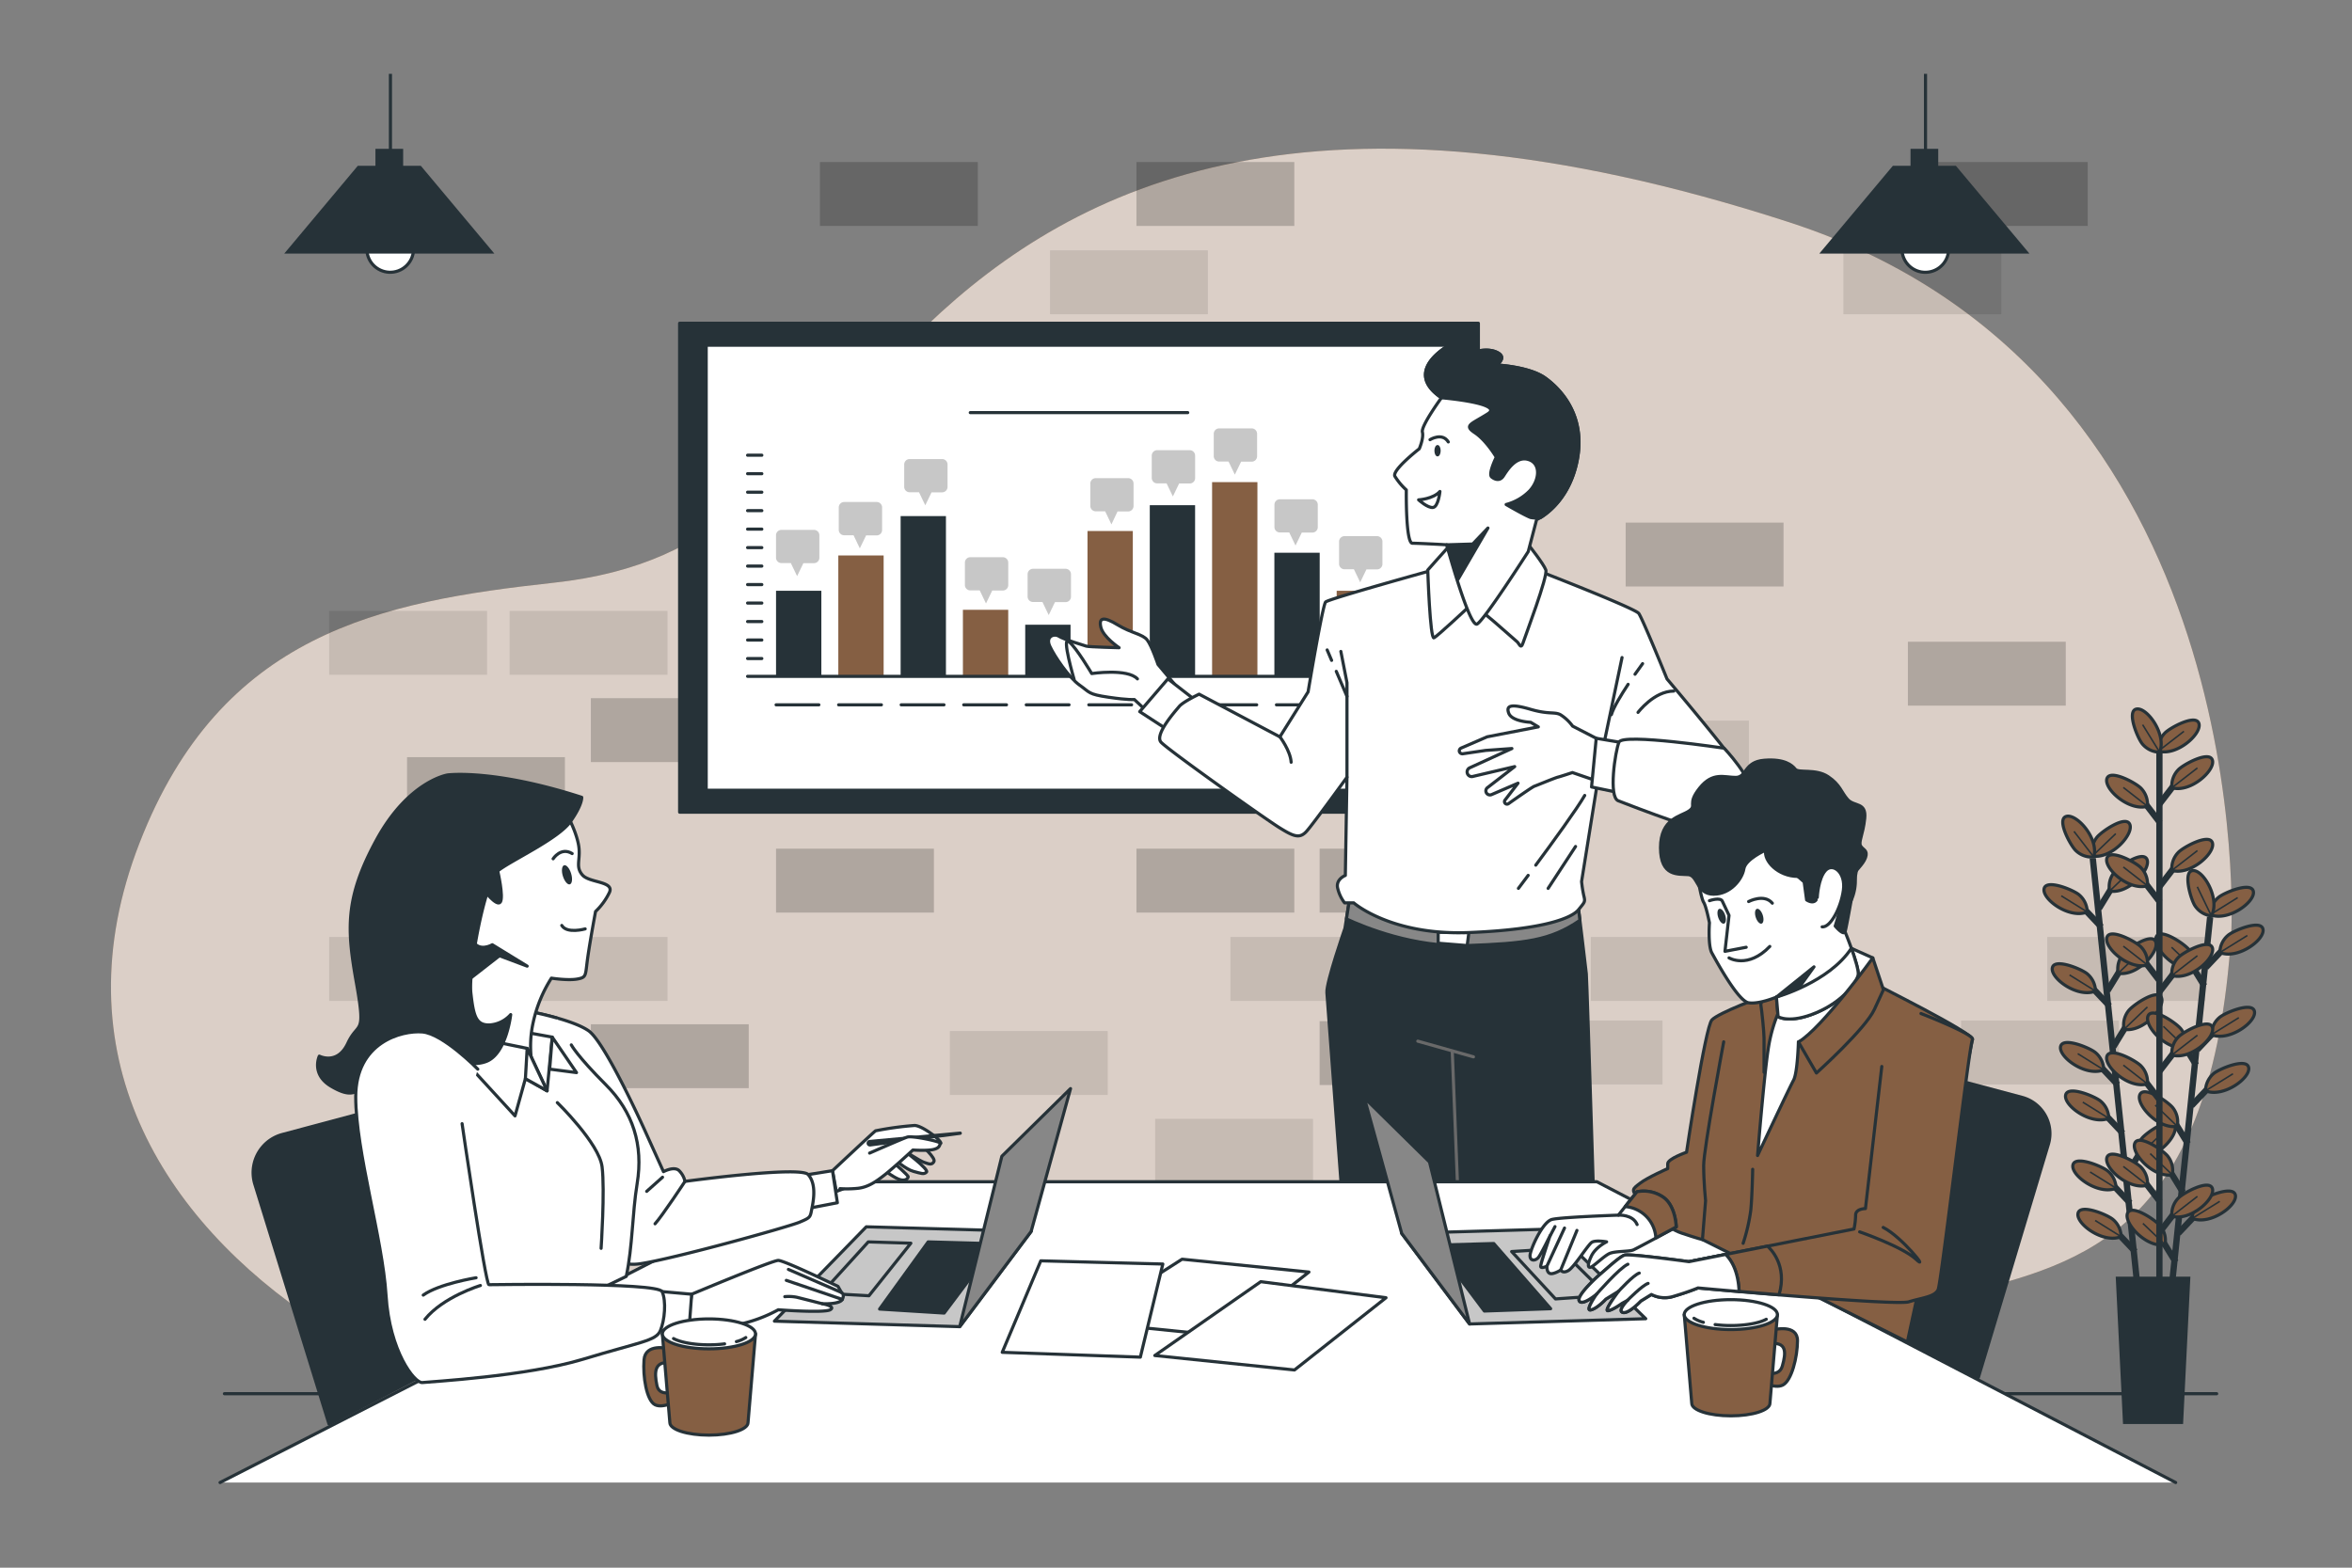 <svg xmlns="http://www.w3.org/2000/svg" viewBox="0 0 750 500"><rect x="0" y="0" width="750" height="500" fill="#808080" stroke="none"/><g id="freepik--background-simple--inject-2"><path d="M570.49,70.87c-151-49-227-13-275,33s-64,76-119,82-106,16-132,83,7,120,57,153l.55.35,522.7-9.46c40.38-9.83,80.71-20.85,86.75-114.89C711.49,297.87,721.49,119.87,570.49,70.87Z" style="fill:#855F43"></path><path d="M570.49,70.87c-151-49-227-13-275,33s-64,76-119,82-106,16-132,83,7,120,57,153l.55.35,522.7-9.46c40.38-9.83,80.71-20.85,86.75-114.89C711.49,297.87,721.49,119.87,570.49,70.87Z" style="fill:#fff;opacity:0.7"></path></g><g id="freepik--Floor--inject-2"><line x1="633.56" y1="444.51" x2="706.85" y2="444.51" style="fill:none;stroke:#263238;stroke-linecap:round;stroke-linejoin:round"></line><line x1="71.56" y1="444.51" x2="115.64" y2="444.51" style="fill:none;stroke:#263238;stroke-linecap:round;stroke-linejoin:round"></line></g><g id="freepik--Bricks--inject-2"><rect x="188.41" y="222.68" width="50.34" height="20.38" style="opacity:0.2"></rect><rect x="362.39" y="166.68" width="50.34" height="20.38" style="opacity:0.2"></rect><rect x="518.39" y="166.68" width="50.34" height="20.38" style="opacity:0.2"></rect><rect x="608.39" y="204.68" width="50.34" height="20.38" style="opacity:0.2"></rect><rect x="334.82" y="194.84" width="50.34" height="20.38" style="opacity:0.1"></rect><rect x="247.46" y="166.68" width="50.34" height="20.38" style="opacity:0.2"></rect><rect x="219.89" y="194.84" width="50.34" height="20.38" style="opacity:0.1"></rect><rect x="277.43" y="194.84" width="50.34" height="20.38" style="opacity:0.1"></rect><rect x="129.8" y="241.49" width="50.34" height="20.38" style="opacity:0.2"></rect><rect x="104.97" y="194.84" width="50.34" height="20.38" style="opacity:0.1"></rect><rect x="162.51" y="194.84" width="50.34" height="20.38" style="opacity:0.1"></rect><rect x="362.39" y="51.68" width="50.34" height="20.38" style="opacity:0.2"></rect><rect x="334.82" y="79.84" width="50.34" height="20.38" style="opacity:0.1"></rect><rect x="615.39" y="51.68" width="50.34" height="20.38" style="opacity:0.2"></rect><rect x="587.82" y="79.84" width="50.34" height="20.38" style="opacity:0.1"></rect><rect x="261.46" y="51.68" width="50.34" height="20.38" style="opacity:0.2"></rect><rect x="277.43" y="136.49" width="50.34" height="20.38" style="opacity:0.1"></rect><rect x="420.8" y="270.68" width="50.34" height="20.38" style="opacity:0.2"></rect><rect x="420.8" y="325.68" width="50.34" height="20.38" style="opacity:0.2"></rect><rect x="188.41" y="326.68" width="50.34" height="20.38" style="opacity:0.2"></rect><rect x="507.27" y="298.84" width="50.34" height="20.38" style="opacity:0.1"></rect><rect x="479.8" y="325.49" width="50.34" height="20.38" style="opacity:0.1"></rect><rect x="652.83" y="298.84" width="50.34" height="20.38" style="opacity:0.1"></rect><rect x="625.35" y="325.49" width="50.34" height="20.38" style="opacity:0.1"></rect><rect x="362.39" y="270.68" width="50.34" height="20.38" style="opacity:0.2"></rect><rect x="392.35" y="298.84" width="50.34" height="20.38" style="opacity:0.1"></rect><rect x="368.35" y="356.84" width="50.34" height="20.38" style="opacity:0.1"></rect><rect x="440.35" y="383.84" width="50.34" height="20.38" style="opacity:0.1"></rect><rect x="250.35" y="383.84" width="50.34" height="20.38" style="opacity:0.1"></rect><rect x="106.8" y="383.84" width="50.34" height="20.38" style="opacity:0.1"></rect><rect x="289.82" y="229.84" width="50.34" height="20.38" style="opacity:0.1"></rect><rect x="347.35" y="229.84" width="50.34" height="20.38" style="opacity:0.1"></rect><rect x="507.35" y="229.84" width="50.34" height="20.38" style="opacity:0.1"></rect><rect x="247.46" y="270.68" width="50.34" height="20.38" style="opacity:0.2"></rect><rect x="302.89" y="328.84" width="50.34" height="20.38" style="opacity:0.1"></rect><rect x="132.54" y="270.68" width="50.34" height="20.38" style="opacity:0.2"></rect><rect x="129.8" y="345.49" width="50.34" height="20.38" style="opacity:0.2"></rect><rect x="104.97" y="298.84" width="50.34" height="20.38" style="opacity:0.1"></rect><rect x="162.51" y="298.84" width="50.34" height="20.38" style="opacity:0.1"></rect></g><g id="freepik--Plant--inject-2"><line x1="667.34" y1="273.77" x2="681.52" y2="409.73" style="fill:none;stroke:#263238;stroke-miterlimit:10;stroke-width:2px"></line><line x1="679.24" y1="383.71" x2="672.81" y2="376.92" style="fill:none;stroke:#263238;stroke-miterlimit:10;stroke-width:2px"></line><path d="M674.76,379a7.29,7.29,0,0,0-2.56-5.45c-1.65-1.48-10.34-5.13-11.17-2.07C660.14,374.76,669,381.29,674.76,379Z" style="fill:#855F43;stroke:#263238;stroke-miterlimit:10"></path><line x1="674.76" y1="378.95" x2="666.49" y2="373.8" style="fill:none;stroke:#263238;stroke-miterlimit:10;stroke-width:0.5px"></line><line x1="680.85" y1="399.17" x2="674.42" y2="392.38" style="fill:none;stroke:#263238;stroke-miterlimit:10;stroke-width:2px"></line><path d="M676.37,394.42a7.26,7.26,0,0,0-2.56-5.46c-1.65-1.47-10.34-5.13-11.16-2.07C661.75,390.22,670.64,396.76,676.37,394.42Z" style="fill:#855F43;stroke:#263238;stroke-miterlimit:10"></path><line x1="676.37" y1="394.42" x2="668.1" y2="389.26" style="fill:none;stroke:#263238;stroke-miterlimit:10;stroke-width:0.5px"></line><line x1="675.3" y1="345.98" x2="668.87" y2="339.18" style="fill:none;stroke:#263238;stroke-miterlimit:10;stroke-width:2px"></line><path d="M670.82,341.22a7.26,7.26,0,0,0-2.56-5.46c-1.65-1.47-10.34-5.13-11.16-2.07C656.2,337,665.09,343.56,670.82,341.22Z" style="fill:#855F43;stroke:#263238;stroke-miterlimit:10"></path><line x1="670.82" y1="341.22" x2="662.55" y2="336.06" style="fill:none;stroke:#263238;stroke-miterlimit:10;stroke-width:0.5px"></line><line x1="676.91" y1="361.44" x2="670.48" y2="354.65" style="fill:none;stroke:#263238;stroke-miterlimit:10;stroke-width:2px"></line><path d="M672.44,356.68a7.29,7.29,0,0,0-2.56-5.45c-1.66-1.48-10.35-5.13-11.17-2.07C657.81,352.49,666.71,359,672.44,356.68Z" style="fill:#855F43;stroke:#263238;stroke-miterlimit:10"></path><line x1="672.44" y1="356.68" x2="664.16" y2="351.53" style="fill:none;stroke:#263238;stroke-miterlimit:10;stroke-width:0.5px"></line><line x1="672.68" y1="320.86" x2="666.25" y2="314.07" style="fill:none;stroke:#263238;stroke-miterlimit:10;stroke-width:2px"></line><path d="M668.2,316.1a7.32,7.32,0,0,0-2.56-5.46c-1.65-1.47-10.34-5.13-11.17-2.07C653.58,311.9,662.47,318.44,668.2,316.1Z" style="fill:#855F43;stroke:#263238;stroke-miterlimit:10"></path><line x1="668.2" y1="316.1" x2="659.93" y2="310.95" style="fill:none;stroke:#263238;stroke-miterlimit:10;stroke-width:0.5px"></line><line x1="670.05" y1="295.63" x2="663.61" y2="288.84" style="fill:none;stroke:#263238;stroke-miterlimit:10;stroke-width:2px"></line><path d="M665.57,290.87a7.29,7.29,0,0,0-2.56-5.45c-1.65-1.48-10.34-5.13-11.17-2.07C650.94,286.68,659.84,293.21,665.57,290.87Z" style="fill:#855F43;stroke:#263238;stroke-miterlimit:10"></path><line x1="665.57" y1="290.87" x2="657.29" y2="285.72" style="fill:none;stroke:#263238;stroke-miterlimit:10;stroke-width:0.5px"></line><line x1="678.16" y1="374.56" x2="683.05" y2="366.59" style="fill:none;stroke:#263238;stroke-miterlimit:10;stroke-width:2px"></line><path d="M681.56,369a7.31,7.31,0,0,1,1.37-5.87c1.32-1.78,9.06-7.15,10.5-4.33C695,361.86,687.64,370.09,681.56,369Z" style="fill:#855F43;stroke:#263238;stroke-miterlimit:10"></path><line x1="681.56" y1="368.98" x2="689" y2="361.86" style="fill:none;stroke:#263238;stroke-miterlimit:10;stroke-width:0.5px"></line><line x1="673.91" y1="333.87" x2="678.8" y2="325.89" style="fill:none;stroke:#263238;stroke-miterlimit:10;stroke-width:2px"></line><path d="M677.31,328.29a7.29,7.29,0,0,1,1.38-5.87c1.31-1.78,9.06-7.15,10.5-4.33C690.75,321.16,683.4,329.4,677.31,328.29Z" style="fill:#855F43;stroke:#263238;stroke-miterlimit:10"></path><line x1="677.31" y1="328.29" x2="684.76" y2="321.17" style="fill:none;stroke:#263238;stroke-miterlimit:10;stroke-width:0.5px"></line><line x1="672.04" y1="315.99" x2="676.93" y2="308.01" style="fill:none;stroke:#263238;stroke-miterlimit:10;stroke-width:2px"></line><path d="M675.44,310.41a7.29,7.29,0,0,1,1.38-5.87c1.31-1.78,9.06-7.15,10.5-4.33C688.88,303.28,681.53,311.51,675.44,310.41Z" style="fill:#855F43;stroke:#263238;stroke-miterlimit:10"></path><line x1="675.44" y1="310.41" x2="682.89" y2="303.29" style="fill:none;stroke:#263238;stroke-miterlimit:10;stroke-width:0.5px"></line><line x1="669.31" y1="289.77" x2="674.2" y2="281.8" style="fill:none;stroke:#263238;stroke-miterlimit:10;stroke-width:2px"></line><path d="M672.71,284.19a7.29,7.29,0,0,1,1.38-5.87c1.31-1.78,9-7.15,10.49-4.33C686.15,277.07,678.8,285.3,672.71,284.19Z" style="fill:#855F43;stroke:#263238;stroke-miterlimit:10"></path><line x1="672.71" y1="284.19" x2="680.16" y2="277.07" style="fill:none;stroke:#263238;stroke-miterlimit:10;stroke-width:0.5px"></line><path d="M667.22,273a7.31,7.31,0,0,1,1.37-5.87c1.32-1.78,9.06-7.15,10.5-4.33C680.66,265.89,673.3,274.12,667.22,273Z" style="fill:#855F43;stroke:#263238;stroke-miterlimit:10"></path><line x1="667.22" y1="273.01" x2="674.67" y2="265.89" style="fill:none;stroke:#263238;stroke-miterlimit:10;stroke-width:0.5px"></line><path d="M667.65,273.32a7.29,7.29,0,0,1-5.69-2c-1.64-1.49-6.17-9.76-3.21-10.89C662,259.2,669.39,267.38,667.65,273.32Z" style="fill:#855F43;stroke:#263238;stroke-miterlimit:10"></path><line x1="667.65" y1="273.32" x2="661.35" y2="265.16" style="fill:none;stroke:#263238;stroke-miterlimit:10;stroke-width:0.5px"></line><line x1="704.76" y1="292.49" x2="690.65" y2="428.46" style="fill:none;stroke:#263238;stroke-miterlimit:10;stroke-width:2px"></line><line x1="693.77" y1="402.53" x2="688.87" y2="394.56" style="fill:none;stroke:#263238;stroke-miterlimit:10;stroke-width:2px"></line><path d="M690.37,397a7.27,7.27,0,0,0-1.38-5.86c-1.32-1.79-9.07-7.15-10.5-4.33C676.92,389.83,684.28,398.06,690.37,397Z" style="fill:#855F43;stroke:#263238;stroke-miterlimit:10"></path><line x1="690.37" y1="396.95" x2="683.33" y2="390.2" style="fill:none;stroke:#263238;stroke-miterlimit:10;stroke-width:0.5px"></line><line x1="697.69" y1="364.8" x2="692.79" y2="356.82" style="fill:none;stroke:#263238;stroke-miterlimit:10;stroke-width:2px"></line><path d="M694.28,359.22a7.29,7.29,0,0,0-1.38-5.87c-1.31-1.78-9.06-7.15-10.5-4.32C680.84,352.1,688.2,360.33,694.28,359.22Z" style="fill:#855F43;stroke:#263238;stroke-miterlimit:10"></path><line x1="694.28" y1="359.22" x2="687.25" y2="352.47" style="fill:none;stroke:#263238;stroke-miterlimit:10;stroke-width:0.5px"></line><line x1="696.08" y1="380.26" x2="691.19" y2="372.29" style="fill:none;stroke:#263238;stroke-miterlimit:10;stroke-width:2px"></line><path d="M692.68,374.68a7.29,7.29,0,0,0-1.38-5.87c-1.31-1.78-9.07-7.14-10.5-4.32C679.23,367.56,686.59,375.79,692.68,374.68Z" style="fill:#855F43;stroke:#263238;stroke-miterlimit:10"></path><line x1="692.68" y1="374.68" x2="685.65" y2="367.93" style="fill:none;stroke:#263238;stroke-miterlimit:10;stroke-width:0.5px"></line><line x1="700.29" y1="339.68" x2="695.4" y2="331.7" style="fill:none;stroke:#263238;stroke-miterlimit:10;stroke-width:2px"></line><path d="M696.89,334.1a7.29,7.29,0,0,0-1.38-5.87c-1.31-1.78-9.06-7.15-10.5-4.32C683.45,327,690.8,335.21,696.89,334.1Z" style="fill:#855F43;stroke:#263238;stroke-miterlimit:10"></path><line x1="696.89" y1="334.1" x2="689.86" y2="327.35" style="fill:none;stroke:#263238;stroke-miterlimit:10;stroke-width:0.5px"></line><line x1="702.91" y1="314.45" x2="698.01" y2="306.47" style="fill:none;stroke:#263238;stroke-miterlimit:10;stroke-width:2px"></line><path d="M699.51,308.87a7.29,7.29,0,0,0-1.38-5.87c-1.32-1.78-9.07-7.15-10.5-4.32C686.06,301.75,693.42,310,699.51,308.87Z" style="fill:#855F43;stroke:#263238;stroke-miterlimit:10"></path><line x1="699.51" y1="308.87" x2="692.47" y2="302.12" style="fill:none;stroke:#263238;stroke-miterlimit:10;stroke-width:0.5px"></line><line x1="694.6" y1="393.36" x2="701.03" y2="386.56" style="fill:none;stroke:#263238;stroke-miterlimit:10;stroke-width:2px"></line><path d="M699.07,388.59a7.29,7.29,0,0,1,2.56-5.45c1.65-1.48,10.34-5.14,11.16-2.08C713.69,384.39,704.8,390.93,699.07,388.59Z" style="fill:#855F43;stroke:#263238;stroke-miterlimit:10"></path><line x1="699.07" y1="388.59" x2="707.83" y2="383.16" style="fill:none;stroke:#263238;stroke-miterlimit:10;stroke-width:0.5px"></line><line x1="698.82" y1="352.66" x2="705.25" y2="345.86" style="fill:none;stroke:#263238;stroke-miterlimit:10;stroke-width:2px"></line><path d="M703.29,347.9a7.31,7.31,0,0,1,2.56-5.46c1.65-1.47,10.34-5.13,11.17-2.07C717.91,343.69,709,350.24,703.29,347.9Z" style="fill:#855F43;stroke:#263238;stroke-miterlimit:10"></path><line x1="703.29" y1="347.9" x2="712.05" y2="342.47" style="fill:none;stroke:#263238;stroke-miterlimit:10;stroke-width:0.5px"></line><line x1="700.67" y1="334.78" x2="707.1" y2="327.98" style="fill:none;stroke:#263238;stroke-miterlimit:10;stroke-width:2px"></line><path d="M705.15,330a7.26,7.26,0,0,1,2.56-5.46c1.65-1.48,10.34-5.14,11.16-2.08C719.77,325.81,710.88,332.35,705.15,330Z" style="fill:#855F43;stroke:#263238;stroke-miterlimit:10"></path><line x1="705.15" y1="330.02" x2="713.91" y2="324.58" style="fill:none;stroke:#263238;stroke-miterlimit:10;stroke-width:0.5px"></line><line x1="703.4" y1="308.56" x2="709.82" y2="301.76" style="fill:none;stroke:#263238;stroke-miterlimit:10;stroke-width:2px"></line><path d="M707.87,303.8a7.26,7.26,0,0,1,2.56-5.46c1.65-1.47,10.34-5.14,11.16-2.08C722.49,299.59,713.6,306.14,707.87,303.8Z" style="fill:#855F43;stroke:#263238;stroke-miterlimit:10"></path><line x1="707.87" y1="303.8" x2="716.63" y2="298.37" style="fill:none;stroke:#263238;stroke-miterlimit:10;stroke-width:0.5px"></line><path d="M704.8,291.73a7.26,7.26,0,0,1,2.56-5.46c1.65-1.48,10.33-5.14,11.16-2.08C719.42,287.52,710.53,294.06,704.8,291.73Z" style="fill:#855F43;stroke:#263238;stroke-miterlimit:10"></path><line x1="704.8" y1="291.73" x2="713.55" y2="286.29" style="fill:none;stroke:#263238;stroke-miterlimit:10;stroke-width:0.5px"></line><path d="M705.16,292.12A7.28,7.28,0,0,1,700,289c-1.3-1.79-4-10.82-.9-11.32C702.51,277.14,708.08,286.66,705.16,292.12Z" style="fill:#855F43;stroke:#263238;stroke-miterlimit:10"></path><line x1="705.16" y1="292.12" x2="700.67" y2="282.84" style="fill:none;stroke:#263238;stroke-miterlimit:10;stroke-width:0.5px"></line><line x1="688.59" y1="237.12" x2="688.59" y2="409.07" style="fill:none;stroke:#263238;stroke-miterlimit:10;stroke-width:2px"></line><line x1="688.73" y1="383.22" x2="683.04" y2="375.79" style="fill:none;stroke:#263238;stroke-miterlimit:10;stroke-width:2px"></line><path d="M684.77,378a7.3,7.3,0,0,0-2-5.69c-1.49-1.64-9.75-6.18-10.89-3.22C670.66,372.33,678.83,379.75,684.77,378Z" style="fill:#855F43;stroke:#263238;stroke-miterlimit:10"></path><line x1="684.77" y1="378.02" x2="677.08" y2="372.03" style="fill:none;stroke:#263238;stroke-miterlimit:10;stroke-width:0.5px"></line><line x1="688.73" y1="350.9" x2="683.04" y2="343.48" style="fill:none;stroke:#263238;stroke-miterlimit:10;stroke-width:2px"></line><path d="M684.77,345.7a7.3,7.3,0,0,0-2-5.69c-1.49-1.64-9.75-6.17-10.89-3.22C670.66,340,678.83,347.44,684.77,345.7Z" style="fill:#855F43;stroke:#263238;stroke-miterlimit:10"></path><line x1="684.77" y1="345.7" x2="677.08" y2="339.72" style="fill:none;stroke:#263238;stroke-miterlimit:10;stroke-width:0.5px"></line><line x1="688.73" y1="312.96" x2="683.04" y2="305.54" style="fill:none;stroke:#263238;stroke-miterlimit:10;stroke-width:2px"></line><path d="M684.77,307.77a7.33,7.33,0,0,0-2-5.7c-1.49-1.63-9.75-6.17-10.89-3.21C670.66,302.07,678.83,309.5,684.77,307.77Z" style="fill:#855F43;stroke:#263238;stroke-miterlimit:10"></path><line x1="684.77" y1="307.77" x2="677.08" y2="301.78" style="fill:none;stroke:#263238;stroke-miterlimit:10;stroke-width:0.5px"></line><line x1="688.73" y1="287.71" x2="683.04" y2="280.28" style="fill:none;stroke:#263238;stroke-miterlimit:10;stroke-width:2px"></line><path d="M684.77,282.51a7.3,7.3,0,0,0-2-5.69c-1.49-1.64-9.75-6.18-10.89-3.22C670.66,276.82,678.83,284.24,684.77,282.51Z" style="fill:#855F43;stroke:#263238;stroke-miterlimit:10"></path><line x1="684.77" y1="282.51" x2="677.08" y2="276.53" style="fill:none;stroke:#263238;stroke-miterlimit:10;stroke-width:0.5px"></line><line x1="688.73" y1="262.34" x2="683.04" y2="254.92" style="fill:none;stroke:#263238;stroke-miterlimit:10;stroke-width:2px"></line><path d="M684.77,257.15a7.33,7.33,0,0,0-2-5.7c-1.49-1.63-9.75-6.17-10.89-3.21C670.66,251.45,678.83,258.88,684.77,257.15Z" style="fill:#855F43;stroke:#263238;stroke-miterlimit:10"></path><line x1="684.77" y1="257.15" x2="677.08" y2="251.16" style="fill:none;stroke:#263238;stroke-miterlimit:10;stroke-width:0.5px"></line><line x1="688.6" y1="393.08" x2="694.3" y2="385.66" style="fill:none;stroke:#263238;stroke-miterlimit:10;stroke-width:2px"></line><path d="M692.56,387.89a7.33,7.33,0,0,1,2-5.7c1.49-1.64,9.76-6.17,10.89-3.21C706.67,382.19,698.5,389.62,692.56,387.89Z" style="fill:#855F43;stroke:#263238;stroke-miterlimit:10"></path><line x1="692.56" y1="387.89" x2="700.71" y2="381.58" style="fill:none;stroke:#263238;stroke-miterlimit:10;stroke-width:0.5px"></line><line x1="688.6" y1="341.69" x2="694.3" y2="334.27" style="fill:none;stroke:#263238;stroke-miterlimit:10;stroke-width:2px"></line><path d="M692.56,336.49a7.3,7.3,0,0,1,2-5.69c1.49-1.64,9.76-6.18,10.89-3.22C706.67,330.8,698.5,338.23,692.56,336.49Z" style="fill:#855F43;stroke:#263238;stroke-miterlimit:10"></path><line x1="692.56" y1="336.49" x2="700.71" y2="330.18" style="fill:none;stroke:#263238;stroke-miterlimit:10;stroke-width:0.5px"></line><line x1="688.6" y1="316.33" x2="694.3" y2="308.9" style="fill:none;stroke:#263238;stroke-miterlimit:10;stroke-width:2px"></line><path d="M692.56,311.13a7.33,7.33,0,0,1,2-5.7c1.49-1.63,9.76-6.17,10.89-3.21C706.67,305.43,698.5,312.86,692.56,311.13Z" style="fill:#855F43;stroke:#263238;stroke-miterlimit:10"></path><line x1="692.56" y1="311.13" x2="700.71" y2="304.82" style="fill:none;stroke:#263238;stroke-miterlimit:10;stroke-width:0.5px"></line><line x1="688.6" y1="282.8" x2="694.3" y2="275.37" style="fill:none;stroke:#263238;stroke-miterlimit:10;stroke-width:2px"></line><path d="M692.56,277.6a7.3,7.3,0,0,1,2-5.69c1.49-1.64,9.76-6.18,10.89-3.22C706.67,271.91,698.5,279.33,692.56,277.6Z" style="fill:#855F43;stroke:#263238;stroke-miterlimit:10"></path><line x1="692.56" y1="277.6" x2="700.71" y2="271.29" style="fill:none;stroke:#263238;stroke-miterlimit:10;stroke-width:0.5px"></line><line x1="688.6" y1="256.44" x2="694.3" y2="249.02" style="fill:none;stroke:#263238;stroke-miterlimit:10;stroke-width:2px"></line><path d="M692.56,251.24a7.3,7.3,0,0,1,2-5.69c1.49-1.64,9.76-6.18,10.89-3.22C706.67,245.55,698.5,253,692.56,251.24Z" style="fill:#855F43;stroke:#263238;stroke-miterlimit:10"></path><line x1="692.56" y1="251.24" x2="700.71" y2="244.93" style="fill:none;stroke:#263238;stroke-miterlimit:10;stroke-width:0.5px"></line><path d="M688.26,239.55a7.3,7.3,0,0,1,2-5.69c1.49-1.64,9.75-6.18,10.89-3.22C702.37,233.86,694.2,241.29,688.26,239.55Z" style="fill:#855F43;stroke:#263238;stroke-miterlimit:10"></path><line x1="688.26" y1="239.55" x2="696.41" y2="233.24" style="fill:none;stroke:#263238;stroke-miterlimit:10;stroke-width:0.5px"></line><path d="M688.66,239.9a7.28,7.28,0,0,1-5.45-2.56c-1.48-1.66-5.12-10.35-2.06-11.17C684.48,225.28,691,234.18,688.66,239.9Z" style="fill:#855F43;stroke:#263238;stroke-miterlimit:10"></path><line x1="688.66" y1="239.9" x2="683.24" y2="231.14" style="fill:none;stroke:#263238;stroke-miterlimit:10;stroke-width:0.5px"></line><polygon points="695.66 453.67 677.46 453.67 675.18 407.68 697.94 407.68 695.66 453.67" style="fill:#263238;stroke:#263238;stroke-miterlimit:10"></polygon></g><g id="freepik--Lamps--inject-2"><circle cx="124.43" cy="79.38" r="7.45" transform="translate(-19.86 48.31) rotate(-20.38)" style="fill:#fff;stroke:#263238;stroke-miterlimit:10"></circle><polygon points="157.64 80.88 90.64 80.88 114.09 52.88 134.19 52.88 157.64 80.88" style="fill:#263238"></polygon><rect x="119.72" y="47.47" width="8.84" height="8.84" style="fill:#263238"></rect><line x1="124.5" y1="49.13" x2="124.5" y2="23.55" style="fill:none;stroke:#263238;stroke-miterlimit:10"></line><circle cx="613.93" cy="79.38" r="7.45" transform="translate(21.7 259.59) rotate(-24.29)" style="fill:#fff;stroke:#263238;stroke-miterlimit:10"></circle><polygon points="647.14 80.88 580.14 80.88 603.59 52.88 623.69 52.88 647.14 80.88" style="fill:#263238"></polygon><rect x="609.22" y="47.47" width="8.84" height="8.84" style="fill:#263238"></rect><line x1="614" y1="49.13" x2="614" y2="23.55" style="fill:none;stroke:#263238;stroke-miterlimit:10"></line></g><g id="freepik--Board--inject-2"><rect x="216.72" y="103.1" width="254.7" height="155.93" style="fill:#263238;stroke:#263238;stroke-linecap:round;stroke-linejoin:round"></rect><rect x="225.19" y="110.1" width="237.75" height="141.94" style="fill:#fff;stroke:#263238;stroke-linecap:round;stroke-linejoin:round"></rect><rect x="326.92" y="199.25" width="14.45" height="16.46" style="fill:#263238"></rect><rect x="247.46" y="188.42" width="14.45" height="27.29" style="fill:#263238"></rect><rect x="267.32" y="177.16" width="14.45" height="38.55" style="fill:#855F43"></rect><rect x="287.19" y="164.6" width="14.45" height="51.12" style="fill:#263238"></rect><rect x="307.05" y="194.49" width="14.45" height="21.23" style="fill:#855F43"></rect><rect x="346.78" y="169.36" width="14.45" height="46.35" style="fill:#855F43"></rect><rect x="366.64" y="161.13" width="14.45" height="54.58" style="fill:#263238"></rect><rect x="386.51" y="153.77" width="14.45" height="61.95" style="fill:#855F43"></rect><rect x="406.37" y="176.29" width="14.45" height="39.42" style="fill:#263238"></rect><rect x="426.24" y="188.42" width="14.45" height="27.29" style="fill:#855F43"></rect><line x1="309.4" y1="131.6" x2="378.74" y2="131.6" style="fill:none;stroke:#263238;stroke-linecap:round;stroke-linejoin:round"></line><line x1="247.48" y1="224.8" x2="261.12" y2="224.8" style="fill:none;stroke:#263238;stroke-linecap:round;stroke-linejoin:round"></line><line x1="267.42" y1="224.8" x2="281.06" y2="224.8" style="fill:none;stroke:#263238;stroke-linecap:round;stroke-linejoin:round"></line><line x1="287.37" y1="224.8" x2="301.01" y2="224.8" style="fill:none;stroke:#263238;stroke-linecap:round;stroke-linejoin:round"></line><line x1="307.31" y1="224.8" x2="320.95" y2="224.8" style="fill:none;stroke:#263238;stroke-linecap:round;stroke-linejoin:round"></line><line x1="327.25" y1="224.8" x2="340.89" y2="224.8" style="fill:none;stroke:#263238;stroke-linecap:round;stroke-linejoin:round"></line><line x1="347.2" y1="224.8" x2="360.84" y2="224.8" style="fill:none;stroke:#263238;stroke-linecap:round;stroke-linejoin:round"></line><line x1="367.14" y1="224.8" x2="380.78" y2="224.8" style="fill:none;stroke:#263238;stroke-linecap:round;stroke-linejoin:round"></line><line x1="387.09" y1="224.8" x2="400.73" y2="224.8" style="fill:none;stroke:#263238;stroke-linecap:round;stroke-linejoin:round"></line><line x1="407.03" y1="224.8" x2="420.67" y2="224.8" style="fill:none;stroke:#263238;stroke-linecap:round;stroke-linejoin:round"></line><line x1="426.97" y1="224.8" x2="440.61" y2="224.8" style="fill:none;stroke:#263238;stroke-linecap:round;stroke-linejoin:round"></line><line x1="238.39" y1="215.71" x2="454.91" y2="215.71" style="fill:none;stroke:#263238;stroke-linecap:round;stroke-linejoin:round"></line><line x1="238.39" y1="210.03" x2="242.93" y2="210.03" style="fill:none;stroke:#263238;stroke-linecap:round;stroke-linejoin:round"></line><line x1="238.39" y1="204.13" x2="242.93" y2="204.13" style="fill:none;stroke:#263238;stroke-linecap:round;stroke-linejoin:round"></line><line x1="238.39" y1="198.24" x2="242.93" y2="198.24" style="fill:none;stroke:#263238;stroke-linecap:round;stroke-linejoin:round"></line><line x1="238.39" y1="192.34" x2="242.93" y2="192.34" style="fill:none;stroke:#263238;stroke-linecap:round;stroke-linejoin:round"></line><line x1="238.39" y1="186.45" x2="242.93" y2="186.45" style="fill:none;stroke:#263238;stroke-linecap:round;stroke-linejoin:round"></line><line x1="238.39" y1="180.55" x2="242.93" y2="180.55" style="fill:none;stroke:#263238;stroke-linecap:round;stroke-linejoin:round"></line><line x1="238.39" y1="174.66" x2="242.93" y2="174.66" style="fill:none;stroke:#263238;stroke-linecap:round;stroke-linejoin:round"></line><line x1="238.39" y1="168.76" x2="242.93" y2="168.76" style="fill:none;stroke:#263238;stroke-linecap:round;stroke-linejoin:round"></line><line x1="238.39" y1="162.87" x2="242.93" y2="162.87" style="fill:none;stroke:#263238;stroke-linecap:round;stroke-linejoin:round"></line><line x1="238.39" y1="156.98" x2="242.93" y2="156.98" style="fill:none;stroke:#263238;stroke-linecap:round;stroke-linejoin:round"></line><line x1="238.39" y1="151.08" x2="242.93" y2="151.08" style="fill:none;stroke:#263238;stroke-linecap:round;stroke-linejoin:round"></line><line x1="238.39" y1="145.19" x2="242.93" y2="145.19" style="fill:none;stroke:#263238;stroke-linecap:round;stroke-linejoin:round"></line><path d="M300.41,146.41H290.05a1.72,1.72,0,0,0-1.72,1.73v7.13a1.73,1.73,0,0,0,1.72,1.73h3l2,4.16,2-4.13,3.37,0a1.74,1.74,0,0,0,1.73-1.73v-7.13A1.73,1.73,0,0,0,300.41,146.41Z" style="fill:#c7c7c7"></path><path d="M279.54,160.11H269.18a1.72,1.72,0,0,0-1.72,1.72V169a1.72,1.72,0,0,0,1.72,1.72h3l2,4.17,2-4.13,3.38,0a1.72,1.72,0,0,0,1.72-1.72v-7.14A1.72,1.72,0,0,0,279.54,160.11Z" style="fill:#c7c7c7"></path><path d="M259.54,169H249.18a1.73,1.73,0,0,0-1.73,1.73v7.13a1.74,1.74,0,0,0,1.73,1.73h3l2,4.17,2-4.14,3.38,0a1.73,1.73,0,0,0,1.72-1.73v-7.13A1.72,1.72,0,0,0,259.54,169Z" style="fill:#c7c7c7"></path><path d="M319.76,177.72H309.41a1.72,1.72,0,0,0-1.73,1.72v7.14a1.72,1.72,0,0,0,1.73,1.72h3l2,4.17,2-4.13,3.37,0a1.73,1.73,0,0,0,1.73-1.72v-7.14A1.73,1.73,0,0,0,319.76,177.72Z" style="fill:#c7c7c7"></path><path d="M339.76,181.41H329.41a1.73,1.73,0,0,0-1.73,1.73v7.13a1.72,1.72,0,0,0,1.73,1.73h3l2,4.17,2-4.13,3.37,0a1.72,1.72,0,0,0,1.73-1.73v-7.13A1.73,1.73,0,0,0,339.76,181.41Z" style="fill:#c7c7c7"></path><path d="M359.77,152.5H349.41a1.73,1.73,0,0,0-1.73,1.72v7.14a1.73,1.73,0,0,0,1.73,1.72h3l2,4.17,1.95-4.13,3.38,0a1.72,1.72,0,0,0,1.72-1.72v-7.14A1.72,1.72,0,0,0,359.77,152.5Z" style="fill:#c7c7c7"></path><path d="M379.33,143.58H369a1.74,1.74,0,0,0-1.73,1.73v7.13a1.73,1.73,0,0,0,1.73,1.73h3l2,4.17,2-4.13,3.37,0a1.72,1.72,0,0,0,1.73-1.73v-7.13A1.73,1.73,0,0,0,379.33,143.58Z" style="fill:#c7c7c7"></path><path d="M399.12,136.63H388.76a1.72,1.72,0,0,0-1.72,1.72v7.14a1.72,1.72,0,0,0,1.72,1.72h3l2,4.17,2-4.13,3.37,0a1.73,1.73,0,0,0,1.73-1.72v-7.14A1.73,1.73,0,0,0,399.12,136.63Z" style="fill:#c7c7c7"></path><path d="M418.47,159.24H408.11a1.72,1.72,0,0,0-1.72,1.72v7.14a1.72,1.72,0,0,0,1.72,1.72h3l2,4.17,2-4.13,3.37,0a1.73,1.73,0,0,0,1.73-1.72V161A1.73,1.73,0,0,0,418.47,159.24Z" style="fill:#c7c7c7"></path><path d="M439.12,171H428.77A1.73,1.73,0,0,0,427,172.7v7.14a1.73,1.73,0,0,0,1.73,1.72h3l2,4.17,2-4.13,3.37,0a1.72,1.72,0,0,0,1.73-1.72V172.7A1.72,1.72,0,0,0,439.12,171Z" style="fill:#c7c7c7"></path></g><g id="freepik--character-2--inject-2"><path d="M374.36,218l-5.1-6.08s-1.95-5.83-3.41-7.77-5.1-2.19-9.47-4.86-6.08-2.43-5.35.73,5.83,6.56,5.83,6.56-9.71-.24-10.44-.49-7.29-2.18-8.75-3.16-4.37,0-2.92,3.16,6.08,10,9.48,12.4,2.67,2.91,9.23,3.88,8.26.73,8.26.73l3.89,3.65Z" style="fill:#fff;stroke:#263238;stroke-linecap:round;stroke-linejoin:round"></path><path d="M342.53,216.76s-4.13-14.09-1.7-12.14,7.29,10.2,7.29,10.2,11.42-1.7,14.58,1.7" style="fill:#fff;stroke:#263238;stroke-linecap:round;stroke-linejoin:round"></path><polygon points="381.16 223.32 372.42 216.52 363.43 226.97 373.14 233.29 381.16 223.32" style="fill:#fff;stroke:#263238;stroke-linecap:round;stroke-linejoin:round"></polygon><path d="M430.61,285.09l-1.74,11s-6,17.25-5.75,20.5,7.37,99,7.37,99h78.72s-3.12-102.52-3.37-105-2.46-20.44-2.46-20.44-45.78.2-47.27-.05-26.24-7-26.24-7Z" style="fill:#263238;stroke:#263238;stroke-linecap:round;stroke-linejoin:round"></path><line x1="452.11" y1="332.07" x2="469.85" y2="337.07" style="fill:none;stroke:#696969;stroke-linecap:round;stroke-linejoin:round"></line><line x1="463.1" y1="335.57" x2="466.16" y2="413.04" style="fill:none;stroke:#696969;stroke-linecap:round;stroke-linejoin:round"></line><path d="M467.85,301.58c18.4-.67,26.52-1.55,35.95-8.05l-.42-3.39s-45.78.2-47.27-.05-26.24-7-26.24-7l.74,2-1.26,8C435.24,295.81,450.87,302.2,467.85,301.58Z" style="fill:#878787;stroke:#263238;stroke-linecap:round;stroke-linejoin:round"></path><polygon points="458.6 297.33 458.6 300.83 467.85 301.58 468.39 297.43 458.6 297.33" style="fill:#fff;stroke:#263238;stroke-linecap:round;stroke-linejoin:round"></polygon><path d="M457.94,181.53S423.68,191,422.71,192s-5.59,28.67-5.59,28.67l-9,14.34-25.75-13.61s-5.11,2.43-6.32,3.89-8,9-5.83,11.42,33,24.3,37.66,27.21,6.56,3.65,8.75,1.22,12.88-17.25,12.88-17.25L429,279.21s-3.16,1.22-2.43,4.13a12.14,12.14,0,0,0,2.19,4.62h2.91s11.91,10.45,36.69,9.47,33.05-4.86,35-7.29,2.19-2.42,1.7-4.37a38.26,38.26,0,0,1-.73-4.62l6.81-42.52L530.6,252s18.71,2.91,21.86.73,4.13-3.65,1.71-8-22.6-28.19-22.6-28.19-7.78-19.19-9-20.89-33.29-14.1-33.29-14.1Z" style="fill:#fff;stroke:#263238;stroke-linecap:round;stroke-linejoin:round"></path><path d="M408.13,235s3.35,4.4,3.59,8.11" style="fill:none;stroke:#263238;stroke-linecap:round;stroke-linejoin:round"></path><polyline points="429.52 247.87 429.52 217.74 427.57 207.77" style="fill:none;stroke:#263238;stroke-linecap:round;stroke-linejoin:round"></polyline><line x1="424.62" y1="210.62" x2="423.2" y2="207.29" style="fill:none;stroke:#263238;stroke-linecap:round;stroke-linejoin:round"></line><line x1="429.52" y1="222.11" x2="426.11" y2="214.12" style="fill:none;stroke:#263238;stroke-linecap:round;stroke-linejoin:round"></line><line x1="511.16" y1="238.63" x2="517.23" y2="209.72" style="fill:none;stroke:#263238;stroke-linecap:round;stroke-linejoin:round"></line><path d="M519.17,218.26c-2.25,3.4-4.63,7.32-5.34,9.68" style="fill:none;stroke:#263238;stroke-linecap:round;stroke-linejoin:round"></path><path d="M523.79,211.66s-1,1.38-2.42,3.38" style="fill:none;stroke:#263238;stroke-linecap:round;stroke-linejoin:round"></path><path d="M522.33,227.21s5.11-6.8,11.42-6.8" style="fill:none;stroke:#263238;stroke-linecap:round;stroke-linejoin:round"></path><path d="M489.72,275.93c5.4-7.29,13.16-17.95,15.61-22.23" style="fill:none;stroke:#263238;stroke-linecap:round;stroke-linejoin:round"></path><path d="M484.19,283.34s1.23-1.63,3.11-4.15" style="fill:none;stroke:#263238;stroke-linecap:round;stroke-linejoin:round"></path><line x1="502.41" y1="269.98" x2="493.66" y2="283.34" style="fill:none;stroke:#263238;stroke-linecap:round;stroke-linejoin:round"></line><path d="M465,174s-2.91.24-3.64,1-6.08,6.81-6.08,6.81.73,22.35,2,21.62,10.69-9.48,11.66-10.45S483,204.13,483.7,204.62s1.22,2.67,1.94.48,8-21.38,7.29-23.32-5.34-7.78-5.34-7.78S469.85,177.64,465,174Z" style="fill:#fff;stroke:#263238;stroke-linecap:round;stroke-linejoin:round"></path><path d="M459.65,126.86s-6.57,9-6.08,10.94-1,5.34-1,5.34-8.75,6.8-7.78,8.75a20.39,20.39,0,0,0,3.65,4.37s-.24,17,1.94,17,10.94.49,10.94.49,7.29,26.72,9.72,25.27,16.28-23.09,16.28-23.09l2.67-10.2s10-4.38,12.88-18.71-5.11-22.84-10.21-26.49-15.55-4.13-15.55-4.13,3.89-2.43,0-4.13-9.23.73-9.23.73-.25-6.32-5.83-2.91S449.68,120.06,459.65,126.86Z" style="fill:#fff;stroke:#263238;stroke-linecap:round;stroke-linejoin:round"></path><path d="M492.69,120.54c-5.1-3.64-15.55-4.13-15.55-4.13s3.89-2.43,0-4.13-9.23.73-9.23.73-.25-6.32-5.83-2.91-12.4,10-2.43,16.76c0,0,20.16,1.7,14.82,5.1s-7.78,3.65-4.13,6.08,6.8,7.77,6.8,7.77-2.67,5.35-1.46,6.32,2.67,1.22,3.65-.24,3.88-6.56,8-5.35,3.64,6.56.48,10a16.26,16.26,0,0,1-7.53,4.37s5.83,3.4,7.77,4.13a9.24,9.24,0,0,0,3.16.07c2.74-1.68,9.38-6.79,11.67-18.05C505.81,132.69,497.79,124.19,492.69,120.54Z" style="fill:#263238;stroke:#263238;stroke-linecap:round;stroke-linejoin:round"></path><path d="M452.36,159.42s4.61-.24,6.8-2.67c0,0-.49,4.86-2.19,5.1S452.36,159.42,452.36,159.42Z" style="fill:none;stroke:#263238;stroke-linecap:round;stroke-linejoin:round"></path><path d="M459.4,143.75c0,1-.43,1.82-1,1.82s-1-.81-1-1.82.43-1.82,1-1.82S459.4,142.74,459.4,143.75Z" style="fill:#263238"></path><path d="M456,140.23s3.89-2.43,5.83.72" style="fill:none;stroke:#263238;stroke-linecap:round;stroke-linejoin:round"></path><polygon points="461.35 173.76 469.61 173.51 474.47 168.41 464.99 184.69 461.35 173.76" style="fill:#263238;stroke:#263238;stroke-linecap:round;stroke-linejoin:round"></polygon><path d="M509,235.47l-7.53-3.88a14.13,14.13,0,0,0-3.89-3.65c-1.94-1-3.64,0-9.48-1.7s-8-1.46-7,1.22,7,2.91,7,2.91l2.43,1.46L474.22,235l-8.3,3.59a1,1,0,0,0-.58,1h0a1,1,0,0,0,1.1.82l7.3-1.07,8.37-.6-13.5,6.17a1.46,1.46,0,0,0-.75,1.56h0a1.46,1.46,0,0,0,1.87,1.15L483,244.5l-8.6,6.65a1.31,1.31,0,0,0-.48,1.61h0a1.3,1.3,0,0,0,1.71.67l8.43-3.64-4.14,5.38a.81.81,0,0,0,0,1h0a.82.82,0,0,0,1.1.16c1.91-1.35,7.63-5.36,8.24-5.56s6.56-2.67,7.53-2.91,4.62-1.46,4.62-1.46l7.77,2.67Z" style="fill:none;stroke:#263238;stroke-linecap:round;stroke-linejoin:round"></path><path d="M516.26,236.69,509,235.47,507.51,251l8.26,1.71S516.75,239.6,516.26,236.69Z" style="fill:#fff;stroke:#263238;stroke-linecap:round;stroke-linejoin:round"></path><path d="M549.79,238.63s-32.32-4.86-33.53-1.94-3.4,17.49-.24,18.71,33,12.88,35.47,10.93,7.29-7,7.29-12.63S549.79,238.63,549.79,238.63Z" style="fill:#fff;stroke:#263238;stroke-linecap:round;stroke-linejoin:round"></path></g><g id="freepik--Table--inject-2"><polyline points="70.17 472.84 257.88 376.91 509.21 376.91 693.77 472.84" style="fill:#fff;stroke:#263238;stroke-linecap:round;stroke-linejoin:round"></polyline></g><g id="freepik--Sheets--inject-2"><polygon points="376.94 401.61 345.71 421.58 391.28 426.19 417.39 405.71 376.94 401.61" style="fill:#fff;stroke:#263238;stroke-linecap:round;stroke-linejoin:round"></polygon><polygon points="402.03 408.78 368.24 432.33 412.78 436.94 441.97 413.9 402.03 408.78" style="fill:#fff;stroke:#263238;stroke-linecap:round;stroke-linejoin:round"></polygon><polygon points="331.88 402.13 319.59 431.31 363.63 432.85 370.8 403.15 331.88 402.13" style="fill:#fff;stroke:#263238;stroke-linecap:round;stroke-linejoin:round"></polygon></g><g id="freepik--device-2--inject-2"><polygon points="446.97 393.38 495.3 391.99 524.79 420.59 468.62 422.27 446.97 393.38" style="fill:#c7c7c7;stroke:#263238;stroke-linecap:round;stroke-linejoin:round"></polygon><polygon points="497.33 398.22 482.03 399.17 496.01 414.28 512.45 413.14 497.33 398.22" style="fill:#c7c7c7;stroke:#263238;stroke-linecap:round;stroke-linejoin:round"></polygon><polygon points="457.59 397.14 476.33 396.61 494.47 417.4 473.33 418.14 457.59 397.14" style="fill:#263238;stroke:#263238;stroke-linecap:round;stroke-linejoin:round"></polygon><polygon points="468.62 422.27 455.84 370.59 435.03 350.09 446.97 393.38 468.62 422.27" style="fill:#878787;stroke:#263238;stroke-linecap:round;stroke-linejoin:round"></polygon></g><g id="freepik--character-3--inject-2"><path d="M619.25,343.19,644.81,350a11.9,11.9,0,0,1,5.94,3.72h0a11.93,11.93,0,0,1,2.39,11.37l-22.28,74.22-32.52-16.58Z" style="fill:#263238;stroke:#263238;stroke-linecap:round;stroke-linejoin:round"></path><path d="M562.29,317.75S548,323,545.88,325.3s-8.08,42.2-8.08,42.2-6,2.08-6,3.65v1.56s-6.51,2.86-8.85,4.69-3.13,2.08,0,5.21,7.81,8.85,13.28,10.68,6.63,2.06,6.63,2.06L608.22,428s20.49-94.39,20.75-96.48-30.74-17.45-33.6-19S562.29,317.75,562.29,317.75Z" style="fill:#855F43;stroke:#263238;stroke-linecap:round;stroke-linejoin:round"></path><path d="M564.11,316.19s-2.86,3.12-2.6,4.43,1,8.59,1,10.41V342l9.12-23.7-1.57-4.43Z" style="fill:#855F43;stroke:#263238;stroke-linecap:round;stroke-linejoin:round"></path><path d="M597.19,305.51l-6.84-3.06L568,320.88a48.56,48.56,0,0,0-4.17,13.8c-1.3,8.34-3.38,33.86-3.38,33.86s10.15-21.62,11.46-24,1.56-12.24,1.56-12.24,12.5-4.17,16.41-11.46S597.19,305.51,597.19,305.51Z" style="fill:#fff;stroke:#263238;stroke-linecap:round;stroke-linejoin:round"></path><path d="M541.45,280.24s1,6.25,1.82,7.56,1.83,6.51,1.83,6.51-.52,7.29.78,9.63,8.33,15.37,11.72,15.89,8.86-1.82,8.86-1.82l.52,6.25s3.64,2.35,12.24-1.3,12.76-9.64,13.28-12-4.16-13.81-4.16-13.81V290.4a15.31,15.31,0,0,0,3.12-11.72c-1-7,.52-9.12-13.28-12.76S547.7,268,543.8,270.6,541.45,280.24,541.45,280.24Z" style="fill:#fff;stroke:#263238;stroke-linecap:round;stroke-linejoin:round"></path><path d="M573.23,279.46l2.08,1.82.78,5.73s2.61,1.83,3.39-.78-.52-7,2.6-8.59,6-2.09,6,3.38-2.87,14.33-2.87,14.33,2.61,3.13,3.13,1.82,4.16-22.66,4.16-22.66a53,53,0,0,0-8.59-4.17C580.52,269.3,573.23,279.46,573.23,279.46Z" style="fill:#263238;stroke:#263238;stroke-linecap:round;stroke-linejoin:round"></path><path d="M563.07,271.13s-6.51,2.86-7,6-4.17,8.07-9.64,8.07-4.95-6-8.07-6.25-8.86.78-8.86-8.6,6.51-9.89,9.12-11.72-.79-2.08,3.38-7.29,7.82-3.39,11.46-3.39,2.61-4.95,9.12-5.47,8.86,1.57,9.9,2.87,6.51-.26,10.42,2.34,4.16,4.95,6.25,7.3,6,.78,5.47,6-2.09,7.55-1.3,8.85,2.34,1.31,1.56,3.65-3.65,4.43-3.39,5.21-6,1.3-9.38-1-2.6,1.82-8.85,1.82S562.29,274.51,563.07,271.13Z" style="fill:#263238;stroke:#263238;stroke-linecap:round;stroke-linejoin:round"></path><path d="M579.48,286.23s.26-6,2.6-8.59,6.52.52,5.74,6.25-4.17,12-6.78,11.72" style="fill:#fff;stroke:#263238;stroke-linecap:round;stroke-linejoin:round"></path><path d="M567,324.26s3.64,2.35,12.24-1.3,12.76-9.64,13.28-12c.28-1.27-1-5.18-2.15-8.53C583.26,313.34,566.46,318,566.46,318Z" style="fill:#fff;stroke:#263238;stroke-linecap:round;stroke-linejoin:round"></path><polygon points="566.46 318.01 578.44 308.37 573.75 314.88 566.46 318.01" style="fill:#263238;stroke:#263238;stroke-linecap:round;stroke-linejoin:round"></polygon><path d="M551.35,305.51s6,3.64,13-3.65" style="fill:none;stroke:#263238;stroke-linecap:round;stroke-linejoin:round"></path><path d="M562.1,291.86c.42,1.3.26,2.52-.35,2.72s-1.46-.7-1.88-2-.26-2.51.35-2.71S561.68,290.56,562.1,291.86Z" style="fill:#263238"></path><path d="M550.12,291.86c.42,1.3.26,2.52-.35,2.72s-1.46-.7-1.88-2-.26-2.51.35-2.71S549.7,290.56,550.12,291.86Z" style="fill:#263238"></path><path d="M557.6,287.54s4.95-2.61,7.55.52" style="fill:none;stroke:#263238;stroke-linecap:round;stroke-linejoin:round"></path><path d="M545.1,287.27s3.64-1.3,4.17.27l2.08,4.42-1.3,11.46,6.77-1.3" style="fill:none;stroke:#263238;stroke-linecap:round;stroke-linejoin:round"></path><path d="M597.19,305.51s-16.15,22.4-23.7,26.83l5.73,9.89s15.63-14.06,18.49-20.31l2.87-6.25Z" style="fill:#855F43;stroke:#263238;stroke-linecap:round;stroke-linejoin:round"></path><path d="M600.06,340.15l-5.21,45.32s-3.13,0-3.13,2.09a23.93,23.93,0,0,1-.52,4.42L538.59,402.4s-19-2.6-20.58-2.08-5.94,4.58-7.5,5.88-7.93,7.2-6.89,8.76,5.48-2.19,5.48-2.19-3.85,5.52-1.77,5,4.74-3.43,4.74-3.43l4.07-2.51s-4.9,6.46-3.34,6.2,4.43-2.34,4.43-2.34l1.82-1s-3.39,3.38-1.56,3.9,5.73-3.64,5.73-3.64l3.38-2.09a9.29,9.29,0,0,0,7.3.52c4.43-1.3,7.55-2.6,7.55-2.6s63,5.73,67.2,4.43,8.34-1.57,9.38-3.91,9.9-78.14,10.94-79.71-16.41-8.33-16.41-8.33" style="fill:#855F43;stroke:#263238;stroke-linecap:round;stroke-linejoin:round"></path><path d="M563.6,397.45l-25,4.95,11.67-2.31c1.87,1.84,4,5.34,4.3,11.8,3.8.32,8.16.69,12.73,1.06C570.1,403.44,564.41,398.14,563.6,397.45Z" style="fill:#855F43;stroke:#263238;stroke-linecap:round;stroke-linejoin:round"></path><path d="M593,392.89s13.62,4.7,18,8.77-4.54-7.2-10.49-10.18" style="fill:none;stroke:#263238;stroke-linecap:round;stroke-linejoin:round"></path><path d="M550.26,400.09l-11.67,2.31s-19-2.6-20.58-2.08-5.94,4.58-7.5,5.88-7.93,7.2-6.89,8.76,5.48-2.19,5.48-2.19-3.85,5.52-1.77,5,4.74-3.43,4.74-3.43l4.07-2.51s-4.9,6.46-3.34,6.2,4.43-2.34,4.43-2.34l1.82-1s-3.39,3.38-1.56,3.9,5.73-3.64,5.73-3.64l3.38-2.09a9.29,9.29,0,0,0,7.3.52c4.43-1.3,7.55-2.6,7.55-2.6s5.39.49,13.11,1.15C554.28,405.43,552.13,401.93,550.26,400.09Z" style="fill:#fff;stroke:#263238;stroke-linecap:round;stroke-linejoin:round"></path><path d="M519.05,414.65s4.61-4.69,6.49-5.32" style="fill:none;stroke:#263238;stroke-linecap:round;stroke-linejoin:round"></path><path d="M516.14,411.83s4.7-5.16,6.58-5.79" style="fill:none;stroke:#263238;stroke-linecap:round;stroke-linejoin:round"></path><path d="M509.1,412.77s7.36-8.45,10-9.55" style="fill:none;stroke:#263238;stroke-linecap:round;stroke-linejoin:round"></path><path d="M522,380.1l-5.94,7.46s-18.12.61-21.17,1.37-7,9.74-7,11.57,1.83,1.68,2.74.46,3.65-6.85,3.65-6.85-3,8.83-3,9.74,2,0,2,0-.15,1.83.91,2.29,3.5-1.07,3.5-1.07.61,1.22,2.44.15,6.24-8.22,7.46-9,4.72-.15,4.72-.15-3.5,1.67-4.87,4.56-1.07,3.81-.15,3.51,4-3.35,5.78-4.27,6.4-.61,7.77-1.22,13.71-7.31,13.71-7.31-.16-6.85-4.27-9.59A11,11,0,0,0,522,380.1Z" style="fill:#fff;stroke:#263238;stroke-linecap:round;stroke-linejoin:round"></path><path d="M530.26,381.77A11,11,0,0,0,522,380.1l-3.77,4.73a10.65,10.65,0,0,1,9.79,10l6.47-3.5S534.37,384.51,530.26,381.77Z" style="fill:#855F43;stroke:#263238;stroke-linecap:round;stroke-linejoin:round"></path><path d="M516.1,387.56s4.57-.31,5.94,3" style="fill:none;stroke:#263238;stroke-linecap:round;stroke-linejoin:round"></path><line x1="493.26" y1="403.85" x2="498.89" y2="391.67" style="fill:none;stroke:#263238;stroke-linecap:round;stroke-linejoin:round"></line><line x1="497.67" y1="405.07" x2="502.85" y2="392.43" style="fill:none;stroke:#263238;stroke-linecap:round;stroke-linejoin:round"></line><line x1="494.32" y1="394.11" x2="495.85" y2="391.21" style="fill:none;stroke:#263238;stroke-linecap:round;stroke-linejoin:round"></line><path d="M542.87,395.35l1-12.36s-.61-5.94-.61-11.27,6.39-39.44,6.39-39.44" style="fill:none;stroke:#263238;stroke-linecap:round;stroke-linejoin:round"></path><path d="M558.89,372.94s-.15,8.53-.61,13.1a59.22,59.22,0,0,1-2.43,10.5" style="fill:none;stroke:#263238;stroke-linecap:round;stroke-linejoin:round"></path></g><g id="freepik--device-1--inject-2"><polygon points="328.81 392.75 276.24 391.28 246.94 421.37 306.03 423.13 328.81 392.75" style="fill:#c7c7c7;stroke:#263238;stroke-linecap:round;stroke-linejoin:round"></polygon><polygon points="276.88 396.09 290.45 396.51 277.09 413.27 262.03 412.42 276.88 396.09" style="fill:#c7c7c7;stroke:#263238;stroke-linecap:round;stroke-linejoin:round"></polygon><polygon points="317.63 396.69 295.97 396.09 280.48 417.51 301.07 418.79 317.63 396.69" style="fill:#263238;stroke:#263238;stroke-linecap:round;stroke-linejoin:round"></polygon><polygon points="306.03 423.13 319.47 368.77 341.37 347.2 328.81 392.75 306.03 423.13" style="fill:#878787;stroke:#263238;stroke-linecap:round;stroke-linejoin:round"></polygon></g><g id="freepik--character-1--inject-2"><path d="M293.86,365.33s4.67,4,3.93,5.2-1.7.64-3.08.21-6.48-3.82-6.48-3.82S292.69,364.48,293.86,365.33Z" style="fill:none;stroke:#263238;stroke-linecap:round;stroke-linejoin:round"></path><path d="M288.23,366.92s8.07,6.05,7.22,6.9-1.7.43-4.14-.21-6.26-4-6.26-4Z" style="fill:#fff;stroke:#263238;stroke-linecap:round;stroke-linejoin:round"></path><path d="M285.16,371s4.56,3.93,4.45,4.36-.63,1.27-2.33.95-5.2-3-5.2-3Z" style="fill:#fff;stroke:#263238;stroke-linecap:round;stroke-linejoin:round"></path><path d="M265.47,373.38s13.32-12.51,13.74-12.72a101.85,101.85,0,0,1,12.42-1.7c2.55,0,9.13,5.2,8.28,5.73s-5.62-.74-5.62-.74h-2.76s-5.95,6.79-11.36,10A96,96,0,0,1,266.68,380Z" style="fill:#fff;stroke:#263238;stroke-linecap:round;stroke-linejoin:round"></path><path d="M277.44,365.66a1.05,1.05,0,0,1-.11-2.1l28.8-2.66a.53.53,0,0,1,.58.47.52.52,0,0,1-.46.58l-28.69,3.71Z" style="fill:#263238"></path><path d="M277.3,367.77s10.4-4.57,12-5.1,11,1.49,10.61,2-.1,1.38-2.12,1.91-6.69.21-6.69.21-5.84,5.42-8.92,7.86-5.52,4-8.6,4.35a35.2,35.2,0,0,1-5.73.11" style="fill:#fff;stroke:#263238;stroke-linecap:round;stroke-linejoin:round"></path><polygon points="257.71 374.62 265.46 373.38 267.02 383.61 258.95 385.16 257.71 374.62" style="fill:#fff;stroke:#263238;stroke-linecap:round;stroke-linejoin:round"></polygon><path d="M170.86,323.05s11.82,2.27,16.79,5.68,16.18,27.84,18,31.87,5.92,13.09,5.92,13.09,3.41-1.86,5-.31a7,7,0,0,1,1.86,3.41s36.8-5,39.28-2.17,1.86,7.44,1.24,10.54-.31,3.1-4,4.65-40.28,11.7-50.82,13.25-9.94-8-9.94-8S197,371.52,184.54,356,168.66,334.16,167,329.12,170.86,323.05,170.86,323.05Z" style="fill:#fff;stroke:#263238;stroke-linecap:round;stroke-linejoin:round"></path><path d="M218.43,376.79s-7.16,10.88-9.55,13.53" style="fill:none;stroke:#263238;stroke-linecap:round;stroke-linejoin:round"></path><line x1="211.27" y1="375.46" x2="206.22" y2="379.97" style="fill:none;stroke:#263238;stroke-linecap:round;stroke-linejoin:round"></line><path d="M116.94,354.63l-26.89,7.2a12.53,12.53,0,0,0-6.25,3.91h0a12.61,12.61,0,0,0-2.52,12l23.63,76.42,32.59-17Z" style="fill:#263238;stroke:#263238;stroke-linecap:round;stroke-linejoin:round"></path><path d="M182.18,333.26s1.65,3.32,11,12.7c8.7,8.7,12,19.22,10,31.49-1.59,9.74-1.44,20-3.48,29.65l-62.2,30-21.86-96.43s18.5-11.32,30.37-15.19,21-3.31,24.85-2.48,6.62,1.65,6.62,1.65" style="fill:#fff;stroke:#263238;stroke-linecap:round;stroke-linejoin:round"></path><path d="M177.72,351.67s13.34,13,14.27,20.47-.31,26-.31,26" style="fill:none;stroke:#263238;stroke-linecap:round;stroke-linejoin:round"></path><path d="M174.45,347.9l1.65-17.12L167,329.12a11.32,11.32,0,0,0-1.1,9.39C167.54,344,174.45,347.9,174.45,347.9Z" style="fill:#fff;stroke:#263238;stroke-linecap:round;stroke-linejoin:round"></path><polygon points="176.1 330.78 183.84 342.1 175.28 340.99 176.1 330.78" style="fill:#fff;stroke:#263238;stroke-linecap:round;stroke-linejoin:round"></polygon><path d="M181.9,262s2.49,5,2.76,8.83-1.1,5.8,1.11,8.29,10.21,1.93,8.56,5.52a20.9,20.9,0,0,1-4.42,6.07s-1.66,8.84-2.49,14.64-.27,6.35-3.31,6.9-8.28-.28-8.28-.28a43.51,43.51,0,0,0-5.8,14.08,34.79,34.79,0,0,0-.28,13.81l-15.18-8.28s-5.8,1.93-8.84-9.94,5.8-46.94,11.32-54.12S181.9,262,181.9,262Z" style="fill:#fff;stroke:#263238;stroke-linecap:round;stroke-linejoin:round"></path><path d="M158.71,277.77s1.93,8.28.83,9.93-5.52-4.14-5.52-4.14S156.78,274.18,158.71,277.77Z" style="fill:#263238;stroke:#263238;stroke-linecap:round;stroke-linejoin:round"></path><polygon points="154.57 331.61 168.1 334.37 174.45 347.89 167.54 344.03 164.23 355.9 142.97 332.71 154.57 331.61" style="fill:#fff;stroke:#263238;stroke-linecap:round;stroke-linejoin:round"></polygon><polygon points="167.54 344.03 168.1 334.37 174.45 347.89 167.54 344.03" style="fill:#fff;stroke:#263238;stroke-linecap:round;stroke-linejoin:round"></polygon><path d="M150.77,300.08c2,3.74,6.21,1.24,6.21,1.24l11.12,6.82-8.84-3.32-12.42,9.67S147.05,292.94,150.77,300.08Z" style="fill:#263238;stroke:#263238;stroke-linecap:round;stroke-linejoin:round"></path><path d="M186.6,296.26s-5.8,1.66-7.46-1.1" style="fill:none;stroke:#263238;stroke-linecap:round;stroke-linejoin:round"></path><path d="M182.12,278.61c.51,1.67.33,3.21-.4,3.44s-1.73-1-2.24-2.64-.33-3.22.4-3.44S181.61,276.93,182.12,278.61Z" style="fill:#263238"></path><path d="M176.38,273.9s2.48-3.87,6.07-1.66" style="fill:none;stroke:#263238;stroke-linecap:round;stroke-linejoin:round"></path><path d="M185.49,254.3s.28,2.21-3.59,7.73-19.05,12.42-23.19,15.74-9.39,31.47-8.56,38.93,1.66,10.21,5.8,10.21a9.88,9.88,0,0,0,6.9-3.31s-1.38,12.42-7.73,14.91-14.36-2.49-21.26-1.93-13.53,6.62-16.84,9.11-4.7,4.69-11.32.82-3.87-9.66-3.87-9.66,5.8,3,9.11-4.14,5.8-1.93,2.76-19-3.86-27.06,6.36-45.83,22.64-20.71,22.64-20.71S157.33,245.19,185.49,254.3Z" style="fill:#263238;stroke:#263238;stroke-linecap:round;stroke-linejoin:round"></path><path d="M220.56,412.78S246.23,402,248.17,402s19.05,8.28,19.05,8.28l1.1,1.94s1.11.55.28,2.21-6.35,1.38-6.35,1.38,4.42.82,2.48,1.93-16.56,0-16.56,0a46.14,46.14,0,0,1-12.7,4.69c-6.35,1.11-16.29-.55-16.29-.55Z" style="fill:#fff;stroke:#263238;stroke-linecap:round;stroke-linejoin:round"></path><line x1="268.32" y1="412.23" x2="251.4" y2="404.87" style="fill:none;stroke:#263238;stroke-linecap:round;stroke-linejoin:round"></line><line x1="268.6" y1="414.44" x2="250.74" y2="408.36" style="fill:none;stroke:#263238;stroke-linecap:round;stroke-linejoin:round"></line><path d="M262.25,415.82s-7-1.79-8.21-2.08a13.31,13.31,0,0,0-3.78-.18" style="fill:none;stroke:#263238;stroke-linecap:round;stroke-linejoin:round"></path><polygon points="211.17 411.95 220.56 412.78 219.73 423.82 210.62 424.38 211.17 411.95" style="fill:#fff;stroke:#263238;stroke-linecap:round;stroke-linejoin:round"></polygon><path d="M152.36,341s-11.05-11.32-17.67-11.87-21.26,3.31-21.26,20.71,8.56,45.28,9.66,63.23,9.11,28.16,11.6,27.88S167.82,439,186,433.49s23.2-5.8,24.58-9.11,1.93-9.39.55-12.43-54.12-2.21-55.22-2.21-8.56-51.35-8.56-51.35" style="fill:#fff;stroke:#263238;stroke-linecap:round;stroke-linejoin:round"></path><path d="M153.19,410s-11.88,3.59-17.67,10.77" style="fill:none;stroke:#263238;stroke-linecap:round;stroke-linejoin:round"></path><path d="M151.81,407.53s-11.88,1.94-16.85,5.53" style="fill:none;stroke:#263238;stroke-linecap:round;stroke-linejoin:round"></path></g><g id="freepik--mug-2--inject-2"><path d="M565.76,424.05s7.44-1.76,7.42,3.54-1.89,12.73-4.66,14.15-7.49-1.42-7.49-1.42l-.06-3.18s6.15,2.83,7.36-1.41,1.66-8.14-4.57-7.08" style="fill:#855F43;stroke:#263238;stroke-linecap:round;stroke-linejoin:round"></path><path d="M566.78,419.28l-2.39,28.29c0,2.22-5.58,4-12.47,4s-12.46-1.79-12.46-4l-2.39-28.29Z" style="fill:#855F43;stroke:#263238;stroke-linecap:round;stroke-linejoin:round"></path><ellipse cx="551.92" cy="419.28" rx="14.86" ry="4.77" style="fill:#fff;stroke:#263238;stroke-linecap:round;stroke-linejoin:round"></ellipse><path d="M546.92,422.46a39.12,39.12,0,0,0,5,.31c4.91,0,9.16-.83,11.3-2" style="fill:#fff;stroke:#263238;stroke-linecap:round;stroke-linejoin:round"></path><path d="M540.17,420.45a10.1,10.1,0,0,0,3,1.29" style="fill:#fff;stroke:#263238;stroke-linecap:round;stroke-linejoin:round"></path></g><g id="freepik--mug-1--inject-2"><path d="M213,430.1s-7.21-1.78-7.63,3.59.81,12.87,3.43,14.3,7.53-1.44,7.53-1.44l.32-3.22s-6.31,2.87-7.17-1.42-1-8.23,5.11-7.16" style="fill:#855F43;stroke:#263238;stroke-linecap:round;stroke-linejoin:round"></path><path d="M211.21,425.43l2.39,28.29c0,2.22,5.58,4,12.46,4s12.47-1.79,12.47-4l2.39-28.29Z" style="fill:#855F43;stroke:#263238;stroke-linecap:round;stroke-linejoin:round"></path><path d="M240.92,425.43c0,2.64-6.65,4.77-14.86,4.77s-14.85-2.13-14.85-4.77,6.65-4.78,14.85-4.78S240.92,422.79,240.92,425.43Z" style="fill:#fff;stroke:#263238;stroke-linecap:round;stroke-linejoin:round"></path><path d="M231.06,428.61a38.88,38.88,0,0,1-5,.31c-4.9,0-9.16-.83-11.29-2" style="fill:#fff;stroke:#263238;stroke-linecap:round;stroke-linejoin:round"></path><path d="M237.82,426.6a10.22,10.22,0,0,1-3,1.29" style="fill:#fff;stroke:#263238;stroke-linecap:round;stroke-linejoin:round"></path></g></svg>